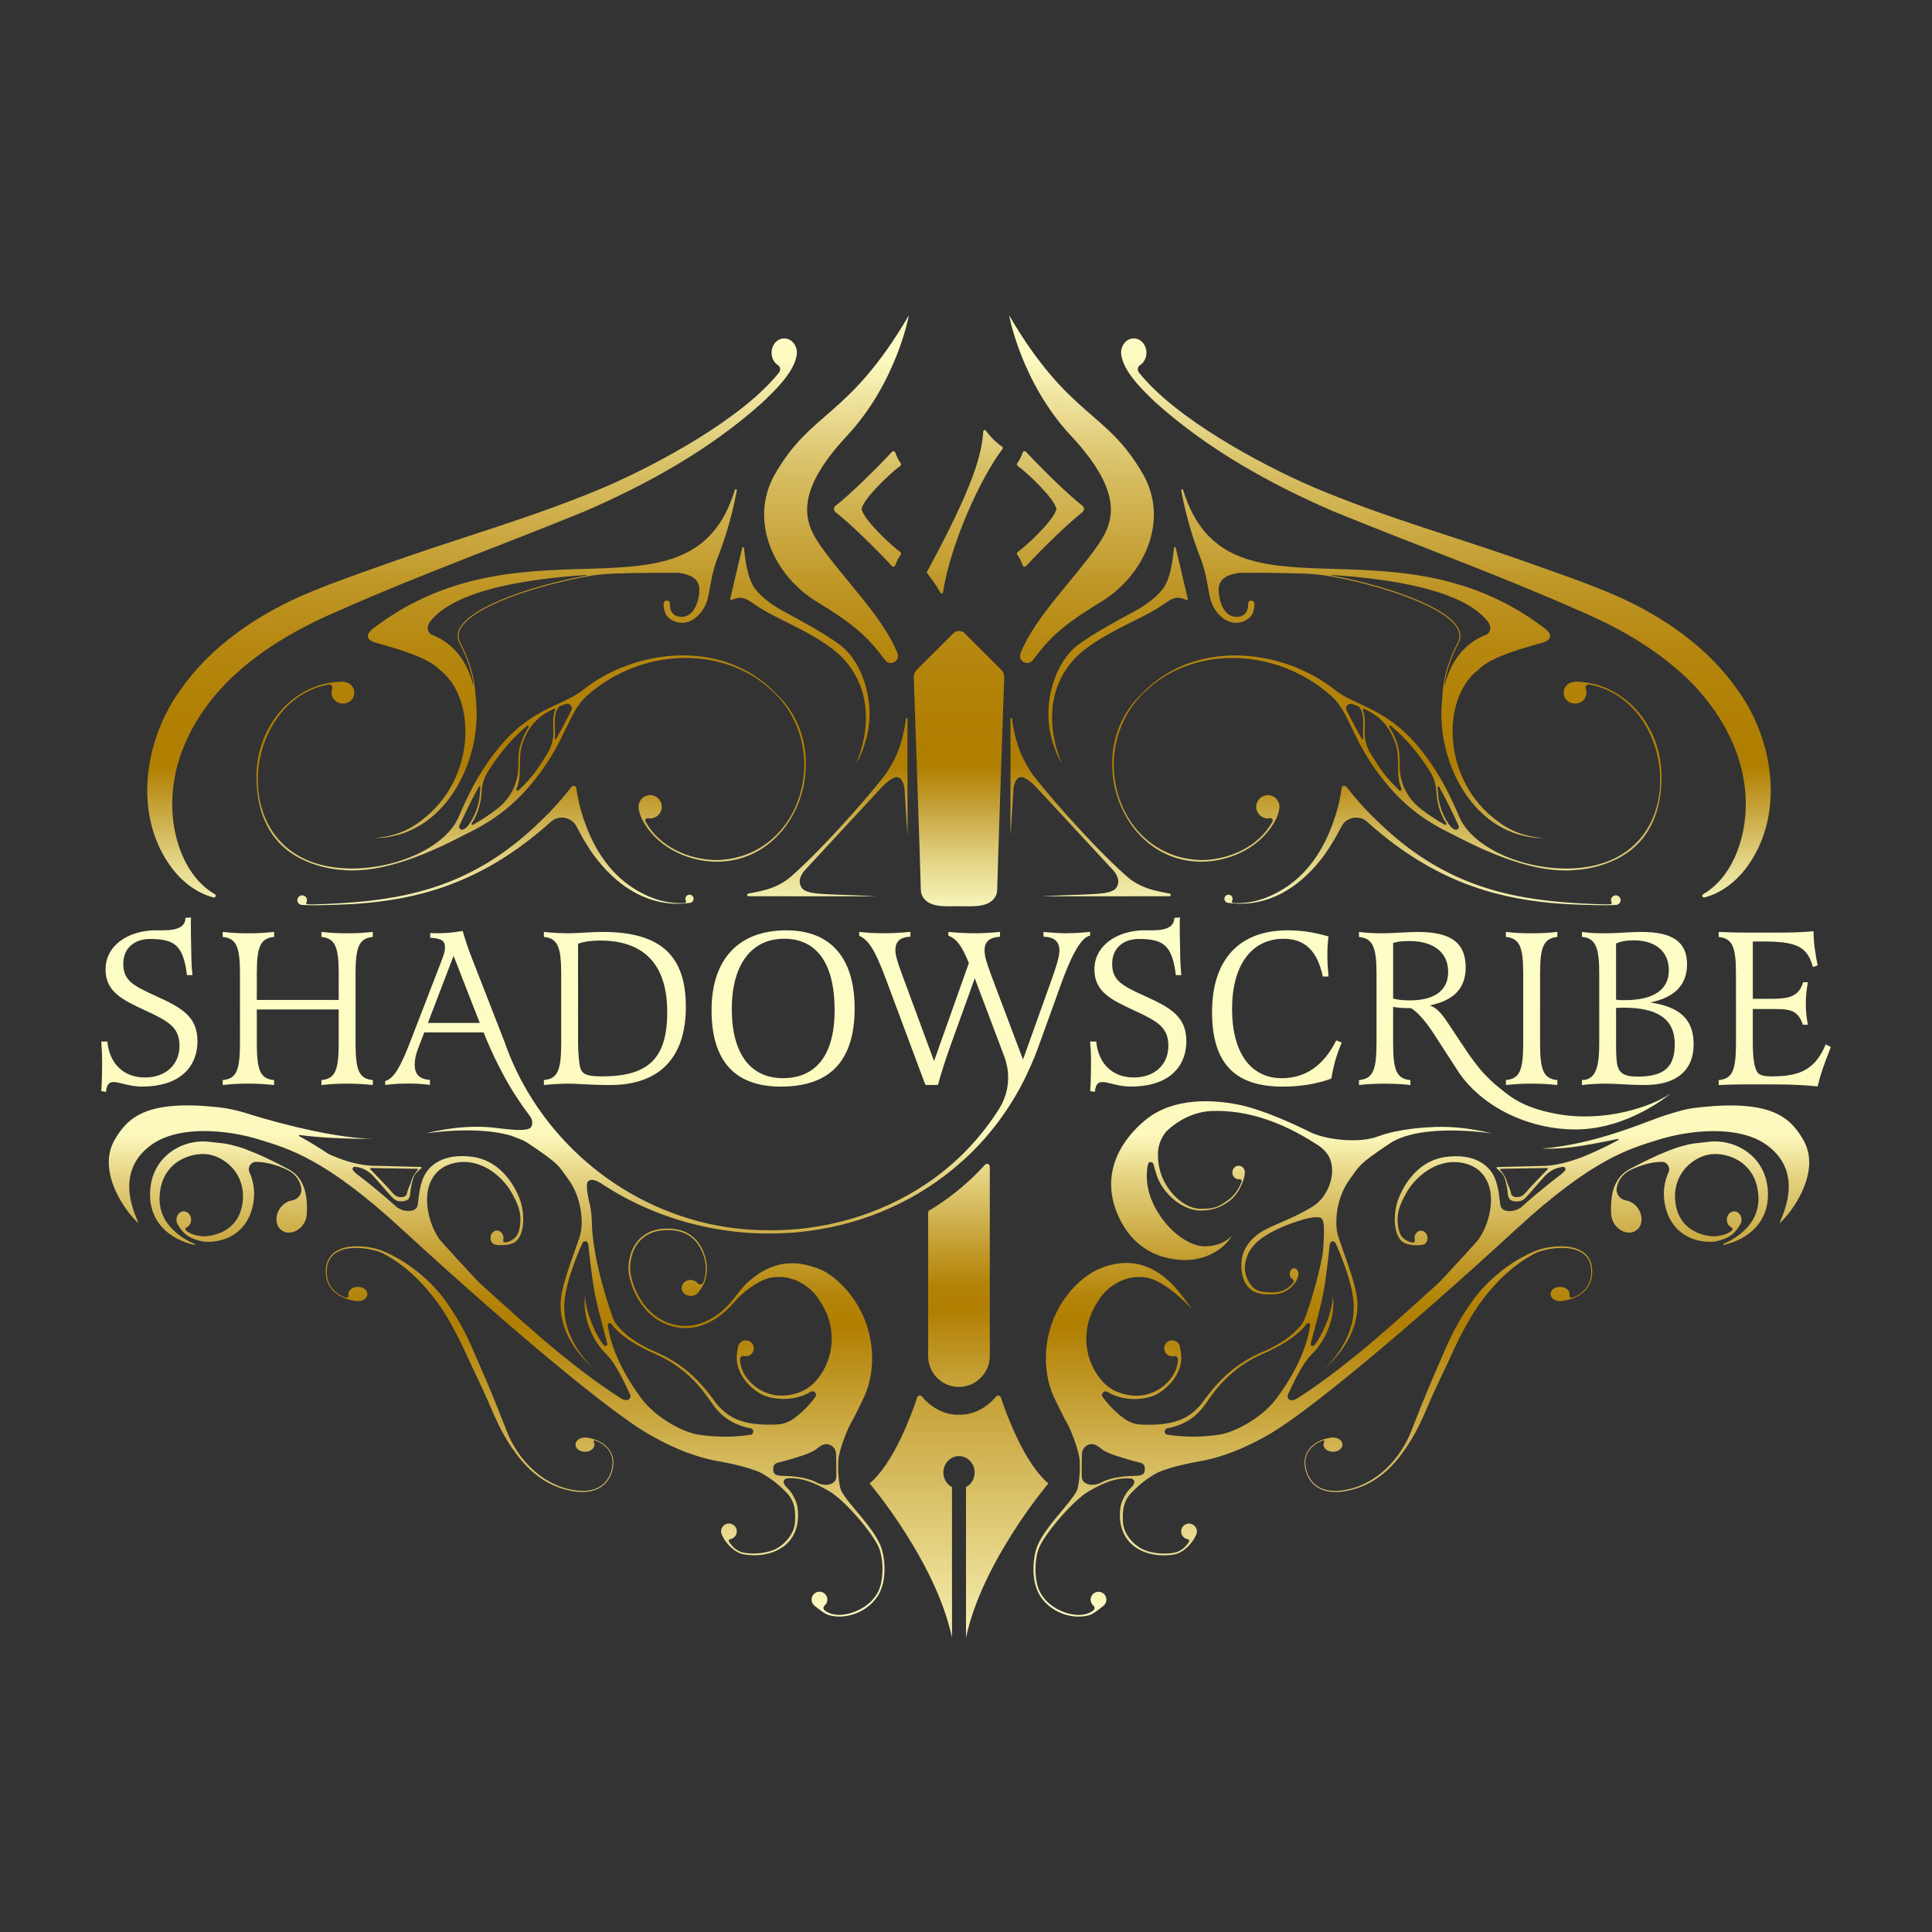 <?xml version="1.0" encoding="UTF-8"?>
<svg id="Layer_1" data-name="Layer 1"
  xmlns="http://www.w3.org/2000/svg"
  xmlns:xlink="http://www.w3.org/1999/xlink" viewBox="0 0 1024 1024">






  <rect x="0" y="0" width="1024" height="1024" fill="#333333" stroke="none"/>






  <defs>
    <style>
      .cls-1 {
        fill: url(#linear-gradient-2);
      }

      .cls-2 {
        fill: url(#linear-gradient-13);
      }

      .cls-2, .cls-3, .cls-4, .cls-5 {
        opacity: .55;
      }

      .cls-6 {
        fill: url(#linear-gradient-51);
      }

      .cls-7 {
        fill: url(#linear-gradient-17);
      }

      .cls-8 {
        fill: url(#linear-gradient-43);
      }

      .cls-9 {
        fill: url(#linear-gradient-15);
      }

      .cls-10 {
        fill: url(#linear-gradient-58);
      }

      .cls-11 {
        fill: url(#linear-gradient-18);
      }

      .cls-12 {
        fill: url(#linear-gradient-56);
      }

      .cls-13 {
        fill: url(#linear-gradient-40);
      }

      .cls-14 {
        fill: url(#linear-gradient-52);
      }

      .cls-15 {
        fill: url(#linear-gradient-28);
      }

      .cls-16 {
        fill: url(#linear-gradient-36);
      }

      .cls-17 {
        fill: url(#linear-gradient-20);
      }

      .cls-18 {
        fill: url(#linear-gradient-6);
      }

      .cls-19 {
        fill: url(#linear-gradient-53);
      }

      .cls-20 {
        fill: url(#linear-gradient-60);
      }

      .cls-21 {
        fill: url(#linear-gradient-12);
      }

      .cls-21, .cls-22 {
        opacity: .51;
      }

      .cls-23 {
        fill: url(#linear-gradient-48);
      }

      .cls-24 {
        fill: url(#linear-gradient-32);
      }

      .cls-25 {
        fill: url(#linear-gradient-11);
      }

      .cls-26 {
        fill: url(#linear-gradient-50);
      }

      .cls-22 {
        fill: url(#linear-gradient-33);
      }

      .cls-27 {
        fill: url(#linear-gradient-39);
      }

      .cls-28 {
        fill: url(#linear-gradient-10);
      }

      .cls-29 {
        fill: url(#linear-gradient-59);
      }

      .cls-30 {
        fill: url(#linear-gradient-49);
      }

      .cls-31 {
        fill: url(#linear-gradient-37);
      }

      .cls-32 {
        fill: url(#linear-gradient-16);
      }

      .cls-33 {
        fill: url(#linear-gradient-31);
      }

      .cls-34 {
        fill: url(#linear-gradient-61);
      }

      .cls-35 {
        fill: url(#linear-gradient-62);
      }

      .cls-36 {
        fill: url(#linear-gradient-41);
      }

      .cls-37 {
        fill: url(#linear-gradient-21);
      }

      .cls-3 {
        fill: url(#linear-gradient-14);
      }

      .cls-38 {
        fill: url(#linear-gradient-25);
      }

      .cls-39 {
        fill: url(#linear-gradient-5);
      }

      .cls-40 {
        fill: url(#linear-gradient-54);
      }

      .cls-41 {
        fill: url(#linear-gradient-45);
      }

      .cls-42 {
        fill: url(#linear-gradient-55);
      }

      .cls-43 {
        fill: url(#linear-gradient-7);
      }

      .cls-44 {
        fill: url(#linear-gradient-24);
      }

      .cls-45 {
        fill: url(#linear-gradient-9);
      }

      .cls-46 {
        fill: url(#linear-gradient-22);
      }

      .cls-4 {
        fill: url(#linear-gradient-34);
      }

      .cls-47 {
        fill: url(#linear-gradient-42);
      }

      .cls-48 {
        fill: url(#linear-gradient-3);
      }

      .cls-49 {
        fill: url(#linear-gradient);
      }

      .cls-50 {
        fill: url(#linear-gradient-27);
      }

      .cls-51 {
        fill: url(#linear-gradient-38);
      }

      .cls-52 {
        fill: url(#linear-gradient-29);
      }

      .cls-5 {
        fill: url(#linear-gradient-35);
      }

      .cls-53 {
        fill: url(#linear-gradient-30);
      }

      .cls-54 {
        fill: url(#linear-gradient-23);
      }

      .cls-55 {
        fill: url(#linear-gradient-19);
      }

      .cls-56 {
        fill: url(#linear-gradient-4);
      }

      .cls-57 {
        fill: url(#linear-gradient-8);
      }

      .cls-58 {
        fill: url(#linear-gradient-44);
      }

      .cls-59 {
        fill: url(#linear-gradient-57);
      }

      .cls-60 {
        fill: url(#linear-gradient-47);
      }

      .cls-61 {
        fill: url(#linear-gradient-46);
      }

      .cls-62 {
        fill: url(#linear-gradient-26);
      }
    </style>




    <linearGradient id="linear-gradient" x1="508.28" y1="189.57" x2="508.28" y2="911.6" gradientUnits="userSpaceOnUse">
      <stop offset="0" stop-color="#fdfbc2"/>
      <stop offset=".04" stop-color="#eadc93"/>
      <stop offset=".08" stop-color="#d8c066"/>
      <stop offset=".13" stop-color="#caa841"/>
      <stop offset=".17" stop-color="#be9524"/>
      <stop offset=".21" stop-color="#b68810"/>
      <stop offset=".26" stop-color="#b18004"/>
      <stop offset=".3" stop-color="#b07e00"/>
      <stop offset=".33" stop-color="#c5a239"/>
      <stop offset=".37" stop-color="#e3d486"/>
      <stop offset=".4" stop-color="#f5f3b6"/>
      <stop offset=".41" stop-color="#fdffc9"/>
      <stop offset=".57" stop-color="#fdf9bd"/>
      <stop offset=".6" stop-color="#e6d484"/>
      <stop offset=".64" stop-color="#ceaf4c"/>
      <stop offset=".67" stop-color="#be9422"/>
      <stop offset=".69" stop-color="#b38409"/>
      <stop offset=".71" stop-color="#b07e00"/>
      <stop offset=".92" stop-color="#fdfbc2"/>
    </linearGradient>
    <linearGradient id="linear-gradient-2" x1="443.36" y1="189.57" x2="443.36" y2="911.6" xlink:href="#linear-gradient"/>
    <linearGradient id="linear-gradient-3" x1="250.19" y1="189.57" x2="250.19" y2="911.6" xlink:href="#linear-gradient"/>
    <linearGradient id="linear-gradient-4" x1="423.95" y1="189.57" x2="423.95" y2="911.6" xlink:href="#linear-gradient"/>
    <linearGradient id="linear-gradient-5" x1="292.74" y1="189.57" x2="292.74" y2="911.6" xlink:href="#linear-gradient"/>
    <linearGradient id="linear-gradient-6" x1="291.76" y1="189.57" x2="291.76" y2="911.6" xlink:href="#linear-gradient"/>
    <linearGradient id="linear-gradient-7" x1="272.03" y1="189.57" x2="272.03" y2="911.6" xlink:href="#linear-gradient"/>
    <linearGradient id="linear-gradient-8" x1="161.84" y1="189.57" x2="161.84" y2="911.6" xlink:href="#linear-gradient"/>
    <linearGradient id="linear-gradient-9" x1="262.6" y1="189.57" x2="262.6" y2="911.6" xlink:href="#linear-gradient"/>
    <linearGradient id="linear-gradient-10" x1="438.51" y1="189.57" x2="438.51" y2="911.6" xlink:href="#linear-gradient"/>
    <linearGradient id="linear-gradient-11" x1="199.92" y1="189.57" x2="199.92" y2="487.66" xlink:href="#linear-gradient"/>
    <linearGradient id="linear-gradient-12" x1="457.41" y1="189.57" x2="457.41" y2="911.6" xlink:href="#linear-gradient"/>
    <linearGradient id="linear-gradient-13" x1="316.66" y1="189.57" x2="316.66" y2="911.6" xlink:href="#linear-gradient"/>
    <linearGradient id="linear-gradient-14" x1="324.89" y1="653.34" x2="324.89" y2="742.65" xlink:href="#linear-gradient"/>
    <linearGradient id="linear-gradient-15" x1="324.89" y1="653.34" x2="324.89" y2="742.65" xlink:href="#linear-gradient"/>
    <linearGradient id="linear-gradient-16" x1="324.89" y1="653.34" x2="324.89" y2="742.65" xlink:href="#linear-gradient"/>
    <linearGradient id="linear-gradient-17" x1="121.09" y1="189.57" x2="121.09" y2="911.6" xlink:href="#linear-gradient"/>
    <linearGradient id="linear-gradient-18" x1="162.32" y1="189.57" x2="162.32" y2="911.6" xlink:href="#linear-gradient"/>
    <linearGradient id="linear-gradient-19" x1="189.26" y1="583.01" x2="189.26" y2="796.2" xlink:href="#linear-gradient"/>
    <linearGradient id="linear-gradient-20" x1="310.6" y1="596.87" x2="310.6" y2="926.9" xlink:href="#linear-gradient"/>
    <linearGradient id="linear-gradient-21" x1="248.9" y1="189.57" x2="248.9" y2="911.6" xlink:href="#linear-gradient"/>
    <linearGradient id="linear-gradient-22" x1="188.86" y1="189.57" x2="188.86" y2="718.87" xlink:href="#linear-gradient"/>
    <linearGradient id="linear-gradient-23" x1="396.77" y1="469.58" x2="396.77" y2="480.51" xlink:href="#linear-gradient"/>
    <linearGradient id="linear-gradient-24" x1="573.21" y1="189.57" x2="573.21" y2="911.6" xlink:href="#linear-gradient"/>
    <linearGradient id="linear-gradient-25" x1="766.37" y1="189.57" x2="766.37" y2="911.6" xlink:href="#linear-gradient"/>
    <linearGradient id="linear-gradient-26" x1="592.61" y1="189.57" x2="592.61" y2="911.6" xlink:href="#linear-gradient"/>
    <linearGradient id="linear-gradient-27" x1="723.83" y1="189.57" x2="723.83" y2="911.6" xlink:href="#linear-gradient"/>
    <linearGradient id="linear-gradient-28" x1="724.81" y1="189.57" x2="724.81" y2="911.6" xlink:href="#linear-gradient"/>
    <linearGradient id="linear-gradient-29" x1="744.53" y1="189.57" x2="744.53" y2="911.6" xlink:href="#linear-gradient"/>
    <linearGradient id="linear-gradient-30" x1="854.72" y1="189.57" x2="854.72" y2="911.6" xlink:href="#linear-gradient"/>
    <linearGradient id="linear-gradient-31" x1="753.97" y1="189.57" x2="753.97" y2="911.6" xlink:href="#linear-gradient"/>
    <linearGradient id="linear-gradient-32" x1="578.06" y1="189.57" x2="578.06" y2="911.6" xlink:href="#linear-gradient"/>
    <linearGradient id="linear-gradient-33" x1="559.16" y1="189.57" x2="559.16" y2="911.6" xlink:href="#linear-gradient"/>
    <linearGradient id="linear-gradient-34" x1="699.9" y1="189.57" x2="699.9" y2="911.6" xlink:href="#linear-gradient"/>
    <linearGradient id="linear-gradient-35" x1="691.68" y1="653.34" x2="691.68" y2="742.65" xlink:href="#linear-gradient"/>
    <linearGradient id="linear-gradient-36" x1="691.68" y1="653.34" x2="691.68" y2="742.65" xlink:href="#linear-gradient"/>
    <linearGradient id="linear-gradient-37" x1="691.68" y1="653.34" x2="691.68" y2="742.65" xlink:href="#linear-gradient"/>
    <linearGradient id="linear-gradient-38" x1="895.48" y1="189.57" x2="895.48" y2="911.6" xlink:href="#linear-gradient"/>
    <linearGradient id="linear-gradient-39" x1="854.25" y1="189.57" x2="854.25" y2="911.6" xlink:href="#linear-gradient"/>
    <linearGradient id="linear-gradient-40" x1="827.3" y1="583.01" x2="827.3" y2="796.2" xlink:href="#linear-gradient"/>
    <linearGradient id="linear-gradient-41" x1="705.97" y1="596.87" x2="705.97" y2="926.9" xlink:href="#linear-gradient"/>
    <linearGradient id="linear-gradient-42" x1="767.67" y1="189.57" x2="767.67" y2="911.6" xlink:href="#linear-gradient"/>
    <linearGradient id="linear-gradient-43" x1="827.71" y1="189.57" x2="827.71" y2="718.87" xlink:href="#linear-gradient"/>
    <linearGradient id="linear-gradient-44" x1="508.28" y1="235.54" x2="508.28" y2="879.89" xlink:href="#linear-gradient"/>
    <linearGradient id="linear-gradient-45" x1="508.28" y1="-6.46" x2="508.28" y2="965.07" xlink:href="#linear-gradient"/>
    <linearGradient id="linear-gradient-46" x1="619.8" y1="469.58" x2="619.8" y2="480.51" xlink:href="#linear-gradient"/>
    <linearGradient id="linear-gradient-47" x1="753.34" y1="189.57" x2="753.34" y2="911.6" xlink:href="#linear-gradient"/>
    <linearGradient id="linear-gradient-48" x1="79.14" y1="189.57" x2="79.14" y2="911.6" xlink:href="#linear-gradient"/>
    <linearGradient id="linear-gradient-49" x1="157.82" y1="189.57" x2="157.82" y2="911.6" xlink:href="#linear-gradient"/>
    <linearGradient id="linear-gradient-50" x1="325.9" y1="189.57" x2="325.9" y2="911.6" xlink:href="#linear-gradient"/>
    <linearGradient id="linear-gradient-51" x1="415.07" y1="189.57" x2="415.07" y2="911.6" xlink:href="#linear-gradient"/>
    <linearGradient id="linear-gradient-52" x1="317.71" y1="189.57" x2="317.71" y2="911.6" xlink:href="#linear-gradient"/>
    <linearGradient id="linear-gradient-53" x1="676.77" y1="189.57" x2="676.77" y2="911.6" xlink:href="#linear-gradient"/>
    <linearGradient id="linear-gradient-54" x1="811.81" y1="189.57" x2="811.81" y2="911.6" xlink:href="#linear-gradient"/>
    <linearGradient id="linear-gradient-55" x1="868.06" y1="189.57" x2="868.06" y2="911.6" xlink:href="#linear-gradient"/>
    <linearGradient id="linear-gradient-56" x1="940.64" y1="189.57" x2="940.64" y2="911.6" xlink:href="#linear-gradient"/>
    <linearGradient id="linear-gradient-57" x1="603.27" y1="189.57" x2="603.27" y2="911.6" xlink:href="#linear-gradient"/>
    <linearGradient id="linear-gradient-58" x1="802.99" y1="189.57" x2="802.99" y2="911.6" xlink:href="#linear-gradient"/>
    <linearGradient id="linear-gradient-59" x1="312" y1="622.14" x2="312" y2="649.58" xlink:href="#linear-gradient"/>
    <linearGradient id="linear-gradient-60" x1="459.8" y1="189.57" x2="459.8" y2="911.6" xlink:href="#linear-gradient"/>
    <linearGradient id="linear-gradient-61" x1="556.76" y1="189.57" x2="556.76" y2="911.6" xlink:href="#linear-gradient"/>
    <linearGradient id="linear-gradient-62" x1="511.41" y1="189.57" x2="511.41" y2="911.6" xlink:href="#linear-gradient"/>
  </defs>
  <path class="cls-49" d="m532.26,359.17c-.54,15.65-3.45,99.88-3.73,112.35-.03,1.14-.24,2.28-.75,3.3-3.26,6.51-12.58,5.48-19.49,5.48s-16.23,1.03-19.49-5.48c-.51-1.02-.73-2.16-.75-3.3-.28-12.47-3.19-96.7-3.73-112.35-.06-1.6.56-3.14,1.69-4.27l19.31-19.26c1.64-1.64,4.31-1.64,5.95,0l19.31,19.26c1.13,1.13,1.74,2.67,1.69,4.27Z"/>
  <path class="cls-1" d="m481.72,167.16s-6.46,35.63-32.79,63.82c-29.4,31.47-22.05,46.92-13.82,58.61,12.61,17.91,32.41,37,40.38,56.12.54,1.31.65,2.75-.11,3.94h0c-1.42,2.2-4.58,2.35-6.19.29-6.99-8.97-12.15-16.5-35.71-30.64-23.56-14.13-36.75-43.53-22.74-67.97,19.56-34.11,38.88-29.46,70.98-84.17Z"/>
  <path class="cls-48" d="m422.36,186.95c0,.78-.11,1.54-.3,2.26,0,0,0,.02,0,.03-1.92,8.93-12.01,18.38-18.12,24.22-27.44,24.6-60,42.77-93.66,57.39-43.34,17.75-87.41,33.63-130.23,52.61-18.36,7.79-36.13,17.51-51.37,30.44-21.98,18.44-38.32,45.38-37.36,74.67.49,16.94,7.34,36.56,22.55,45.37.93.54.33,1.98-.72,1.71-8.59-2.18-16.19-8.02-21.61-14.97-21.25-27.63-15.51-67.93,4.02-94.92,15.84-22.73,39.2-38.78,64.12-49.9,14.48-6.28,29.47-11.45,44.32-16.73,39.18-14.04,79.37-25.04,117.61-41.42,27.17-11.85,71.92-35.88,91.32-60.3.97-1.22.73-3.02-.58-3.86-2.04-1.3-3.41-3.77-3.41-6.6,0-4.19,3.01-7.58,6.72-7.58s6.71,3.4,6.71,7.58Z"/>
  <path class="cls-56" d="m453.74,404.9h0c8.82-21.35,6.93-43.59-9.39-58.35-8.54-7.73-23.21-14.66-29.7-17.92-6.48-3.25-9.92-5-14.73-8.35-5.04-3.34-6.74-4.54-12.23-2.31-.37.15-.75-.18-.66-.56.96-4.06,4.77-20.28,6.36-27.04.13-.54.91-.48.96.07,1.71,18.1,5.36,21.54,9.1,25.21,3.67,3.52,8.29,6.53,13.76,9.42s20.67,11.12,28.2,16.9c11.8,9.05,18.34,29.9,14.27,47.36-1.28,5.48-3.13,10.76-5.94,15.57Z"/>
  <path class="cls-39" d="m389.51,259.67c-23.03,75.05-109.62,11.85-190.59,72.58-6.8,4.68-4.06,7.65,2.37,8.97,2.98,1.08,24.87,6.28,31.56,13.63,19.15,14.22,19.91,55.72-7.25,78.23-8.31,6.89-15.45,10.07-27.3,11.15,37.1-.19,57.15-40.54,54.02-72.34-.16-1.6-.27-3.2-.37-4.81-.08-1.26-.23-2.74-.48-4.42-.76-5.08-2.69-13.03-7.52-22.08-1.36-2.54-1.21-5.2.45-7.91,2.25-3.69,7.23-7.47,14.79-11.24,6.52-3.25,15.02-6.49,24.58-9.37,8.81-2.65,18.22-4.89,26.54-6.42,4.99-.91,10.03-1.45,15.1-1.64,16.18-.59,29.2-.34,34.02-.42,5.81.78,11.56,2.7,11.24,9.49-.31,6.78-3.38,14.16-9.78,13.88-5.5-.24-5.93-4.95-5.85-7.03.02-.62-.31-1.19-.86-1.48-3.97-.98-2.21,5.08-1.28,7.13,1.75,3.52,10.68,8.42,18.24-.57,6.42-7.63,3.51-14.84,9.43-29.93,5.4-13.76,8.38-26.62,9.95-35.17.12-.64-.81-.86-1-.24Zm-105.89,51.89c-9.59,2.88-18.11,6.14-24.66,9.4-7.65,3.82-12.7,7.67-15,11.44-1.75,2.87-1.91,5.7-.46,8.42,4.8,8.98,6.71,16.87,7.47,21.9,0,0,0,.02,0,.02.02.16-.2.2-.24.05-3.14-12.02-10.19-21.85-21.56-26.24-2.9-1.12-3.17-4.55-1.15-7.14,13.01-16.66,50.83-22.58,82.9-24.67.17-.01.2.24.03.27-8.52,1.53-18.24,3.83-27.33,6.56Z"/>
  <g>
    <path class="cls-18" d="m156.4,453.53h0s.04.03,0,0Zm255.93-84.94h0c-1.49-1.58-3.03-3.08-4.6-4.47l-.34.38c35.01,29.46,18.72,90.18-27.54,91.37-14.9-.11-30.52-7.21-37.69-20.45-.47-.91.3-1.96,1.31-1.78,3.78.78,7.42-2.32,7.31-6.17-.07-3.26-2.81-6-6.07-6.05-3.41-.05-6.22,2.68-6.26,6.08.02,1.89.51,3.52,1.37,5.72,6.93,14.9,23.72,23.44,40.04,23.5,43.25-.05,63.11-57.76,32.49-88.13Z"/>
    <path class="cls-43" d="m309.01,365.7c-3.4,2.71-7.5,4.66-12.08,6.79h0c-12.38,5.67-21.8,10.94-32.21,23.4-3.05,3.68-5.86,7.48-8.55,11.67-4.47,6.92-8.6,14.91-12.98,25.23-9.61,22.84-57.18,36.11-84.13,21.27-13.48-7.33-20.54-20.46-22.09-34.54l-.62.06c1.96,17.82,10.73,30.45,25.87,36.85,6.49,2.82,13.39,4.37,20.44,4.77h0c19.85,1.55,43.52-8.17,64.08-19.04,15.66-7.44,27.77-16.65,39.56-32.64,13.67-18.34,15.51-32.59,24.74-40.75,29.29-25.85,71.66-26.08,96.35-4.29l.34-.38c-28.85-25.74-72.98-19-98.7,1.58Zm-63.49,73.94s0,0-.02,0c-1.34.56-2.64-.87-1.98-2.16,3.15-6.83,6.52-13.77,10.27-20.48.24-.41.87-.21.82.26-.07.69-.11,1.38-.16,2.08-.13,1.88-.27,3.83-.78,6.06-1.41,6.14-3.97,10.19-5.83,12.49-.62.76-1.42,1.36-2.32,1.74Zm18.11-11.04c-4.16,3.21-8.6,6.2-12.96,8.56-.48.25-.98-.29-.67-.75,1.63-2.46,3.39-6.01,4.49-10.81.53-2.29.67-4.27.8-6.19,0-.11.02-.22.03-.33.26-3.65,1.41-7.19,3.38-10.27,5.82-9.14,12.57-17.51,20.78-24.18.43-.35,1.03.17.74.64-2.4,3.85-4.91,9.08-5.33,14.57-.19,2.42-.19,4.53-.2,6.39v.17c-.05,8.71-4.15,16.89-11.06,22.2Zm29.67-40.97c.13,4.23-1.06,8.39-3.29,11.98-2.41,3.89-4.69,7.32-6.64,9.96-1.82,2.46-4.78,5.75-8.44,9.28-.56.55-1.47-.07-1.17-.8,1.73-4.3,1.75-7.64,1.78-11.82,0-1.85.02-3.94.2-6.33.31-4.19,1.89-8.23,3.68-11.59,2.55-4.77,6.51-8.64,11.28-11.18.94-.5,1.9-.98,2.87-1.44.42-.19.83.24.66.66-1.26,3-1.12,6.68-.98,10.06l.04,1.09v.12Zm9.53-11.11c-2.55,5.09-5.3,10.25-8.06,15.05-.23.4-.84.19-.78-.27.13-1.17.2-2.44.15-3.82l-.04-1.1c-.18-4.4-.36-8.92,2.29-11.93h0c1.05-.43,2.1-.83,3.18-1.21,2.09-1.01,4.29,1.2,3.25,3.27Z"/>
    <path class="cls-57" d="m181.76,372.92c-4.56-.01-6.99-4.35-5.68-7.79.47-1.24-.53-2.55-1.83-2.32-25.9,4.57-39.99,32.11-37.28,56.72l-.62.06c-.29-2.54-.43-5.17-.44-7.92,0-27.77,20.64-50.37,46.01-50.37v.09c7.91.45,7.77,11.25-.15,11.53Z"/>
  </g>
  <path class="cls-45" d="m367.6,476.38c0,.76-.39,1.42-.97,1.82-.35.23-.76.36-1.21.36-.55.08-1.1.13-1.64.19-.26.03-.52.05-.78.07-18.6,1.56-34.27-7.99-46.1-22.72-4.01-4.93-7.87-11.34-11.26-17.93-2.65-5.17-9.45-6.46-13.76-2.56-1.64,1.5-3.2,2.86-4.44,3.91-35.05,29.83-68.14,37.36-98.62,39.51-5.83.41-18.43.82-24.6.75-1.45-.02-2.82-.06-4.06-.14-1.46,0-2.63-1.23-2.54-2.71.08-1.27,1.11-2.3,2.37-2.38,1.48-.09,2.71,1.08,2.71,2.54,0,.44-.11.86-.31,1.21-.25.44.06.98.57,1,1.05.03,2.32.05,2.92.04,7.45-.13,17.06-.71,22.89-1.21,36.3-3.09,67.41-13.12,98.3-43.45,5.48-5.18,10.61-10.93,15.84-17.63.78-1,2.36-.57,2.54.67.56,3.93,1.41,8,2.12,10.56,5.64,20.49,16.58,38.88,37.69,47.4,5.51,2.16,10.24,2.97,15.73,3,.32,0,1.19-.04,2.01-.09.57-.03.86-.68.53-1.15,0,0,0-.01,0-.02-.17-.31-.27-.66-.27-1.04,0-1.21.99-2.19,2.19-2.19s2.18.98,2.18,2.19Z"/>
  <path class="cls-28" d="m480.99,380.92v61.83l-1.61-25.14s-.92-6.57-4.73-5.65c-3.81.92-8.99,7.11-8.99,7.11l-39.21,42.3s-3.23,3.52-2.5,6.86c1.49,6.8,9.41,5.19,40.78,6.8.58.03-49.23.01-67.92,0-.03,0-.06,0-.09,0-.39-.02-.69-.34-.69-.73,0-.02,0-.04,0-.05.02-.32.27-.57.59-.64.05-.01.1-.02.15-.03h0c5.3-1.15,14.53-2.03,22.53-9.05,19.98-17.55,49.18-51.95,51.43-56.23,1.72-3.29,7.11-9.88,9.46-27.42,0-.02,0-.03,0-.05,0,0,0,0,0,0,.04-.18.2-.32.4-.32.22,0,.4.18.4.4Z"/>
  <path class="cls-25" d="m201.25,603.61c-.87.03-1.75.04-2.66.04,1.53-.01,2.47-.03,2.66-.04Z"/>
  <path class="cls-21" d="m458.1,740.18s-.56,1.18-1.38,2.88c.5-.95.96-1.91,1.38-2.88h0Z"/>
  <path class="cls-2" d="m315.62,726.39c.67.58,1.37,1.17,2.09,1.75-.06-.04-.85-.65-2.09-1.75Z"/>
  <polygon class="cls-3" points="324.89 698.01 324.89 698.01 324.89 698 324.89 698.01"/>
  <path class="cls-9" d="m324.89,698h0s0,.01,0,.01h0Z"/>
  <polygon class="cls-32" points="324.89 698.01 324.89 698.01 324.89 698 324.89 698.01"/>
  <path class="cls-7" d="m162.59,644.1c0,.2-.12.72-.22,1.11,0,0,0,0,0,0-.05.21-.09.38-.1.43,0,0,0,0,0,.01-.3,1.15-.83,2.29-1.57,3.36-2.86,4.11-7.94,5.53-11.33,3.16s-3.83-7.62-.96-11.73c1.65-2.37,4.03-3.84,6.41-4.21,3.29-.51,5.49-3.67,4.8-6.93-.37-1.75-1.06-3.42-2.12-4.92-1.25-1.77-2.98-3.19-4.91-4.16-5.19-2.52-10.9-4.31-16.68-4.4-.02,0-.04,0-.07,0-2.85-.05-4.79,2.9-3.62,5.5,2.25,4.99,3.01,10.63,2.07,16.1-1.41,9.28-6.96,16.75-16.07,19.59-3.15.99-6.42,1.35-9.69,1.12-1.52-.16-3.01-.51-4.45-.99-3.98-1.3-7.1-3.16-9.92-8.26-.04-.06-.07-.13-.1-.19,0,0,0,0,0,0-.16-.3-.28-.63-.37-.97h0c-.11-.4-.16-.83-.16-1.26,0-2.43,1.74-4.41,3.88-4.41s3.88,1.97,3.88,4.41c0,1.82-.98,3.39-2.37,4.06,0,0,0,0-.01,0-.7.33-.83,1.27-.23,1.76,2.63,2.16,6.4,2.93,9.76,2.99.06,0,.19,0,.25,0,.03,0,0,0,.01,0l.31-.02c5.92-.4,11.85-2.92,15.5-7.6,2.48-3.13,3.74-7.05,4.13-11,.77-6.66-1.36-13.32-5.97-18.13-.34-.36-.7-.7-1.07-1.04-1.49-1.37-3.17-2.56-4.97-3.51-1.96-1.03-4.07-1.76-6.26-2.11-5.01-.7-10.26.45-14.66,2.91-5.6,3.09-9.36,8.56-10.57,14.86-.48,2.4-.7,4.87-.54,7.31.24,4.07,1.67,8.05,4.07,11.36,3.25,4.53,8.08,8.01,13.19,10.46.27.13.74.34,1.26.57.29.13.15.57-.16.5-6.35-1.43-12.67-4.54-17.01-9.32-3.99-4.34-6.2-10.09-6.41-15.96-.25-5.91,1.04-11.95,4.28-16.97,5.31-8.33,15.41-13.07,25.21-12.55.08,0,.16,0,.24.01.53.03,1.05.08,1.57.14,1.05.13,2.1.25,3.16.35,3.26.31,6.1.65,8.07,1.17,2.37.62,5.15,1.31,7.1,2.06,2.23.84,4.49,1.72,6.69,2.63,6.13,2.6,11.43,5.36,17.13,8.35.68.39,1.68,1.01,2.31,1.49,1.15.88,2.19,1.92,3.07,3.08,4.25,5.72,4.55,12.9,4.23,19.76Z"/>
  <path class="cls-11" d="m162.37,645.22c-.03.14-.07.29-.1.43.01-.05.06-.22.1-.43Z"/>
  <path class="cls-55" d="m189.41,689.62h-.07c-.08,0-.15-.01-.23-.02.1,0,.2.02.3.02Z"/>
  <path class="cls-17" d="m310.86,761.93c-.18-.02-.36-.03-.53-.04.18,0,.35.02.53.04Z"/>
  <path class="cls-37" d="m325.13,775.42c-.14,4.46-1.98,8.97-5.45,11.86-5.99,4.9-14.47,3.83-21.4,1.81-7.14-2.14-13.56-6.31-18.78-11.59-4.19-4.23-8.04-9.62-10.96-14.46s-5.61-10.3-8.99-18.37c-3.38-8.07-9.76-20.91-13.45-29.14s-9.84-19.22-13.76-24.52-12.81-17.27-27.01-25.41c-.94-.53-1.89-1.07-2.87-1.53-1.65-.73-3.39-1.22-5.15-1.63-9.28-2.15-23.35-1.87-24.1,10.48-.45,6.32,2.48,11.33,8.15,14.11.53.27,1.08.51,1.63.73.92.37,1.91-.42,1.73-1.4-.03-.17-.05-.34-.05-.51,0-2.09,2.25-3.78,5.04-3.78s5.03,1.69,5.03,3.78-2.25,3.79-5.03,3.79c-.1,0-.2,0-.3,0-.1,0-.2-.01-.3-.02-.17-.02-.34-.04-.51-.07-5.55-.76-11.06-3.01-14.02-8.01-1.53-2.59-2.06-5.67-1.89-8.64.14-2.99,1.22-6.04,3.42-8.14,5.34-5.06,14.66-4.64,21.41-3.32,2.19.46,4.82,1.35,6.43,2.05,15.54,6.77,27,18.54,32.45,26.38s9.15,13.91,13.76,24.37c4.61,10.45,10.15,23.29,12.61,29.6,2.46,6.3,6.21,15.7,6.62,16.68,6.76,15.3,20.42,28.26,37.66,29.64,4.3.34,8.92-.41,12.32-3.23,3.38-2.78,5.19-7.18,5.32-11.51.16-5.98-4.12-10.09-9.39-11.97,0,0,0,0-.01,0-.44-.16-.84.32-.6.73.26.46.41.97.41,1.5,0,2.09-2.25,3.79-5.04,3.79s-5.03-1.69-5.03-3.79,2.25-3.79,5.03-3.79c.08,0,.16,0,.24,0,0,0,0,0,.01,0,.17,0,.35.02.53.04,2.29.22,5.28,1.13,7.67,2.51,3.98,2.21,6.77,6.34,6.6,10.98Z"/>
  <path class="cls-46" d="m189.11,689.6c-.17-.02-.35-.04-.51-.07.17.02.34.05.51.07Z"/>
  <path class="cls-54" d="m396.81,475.04s-.03,0-.04,0-.03,0-.04,0c.03,0,.06,0,.09,0Z"/>
  <path class="cls-44" d="m534.85,167.16s6.46,35.63,32.79,63.82c29.4,31.47,22.05,46.92,13.82,58.61-12.61,17.91-32.41,37-40.38,56.12-.54,1.31-.65,2.75.11,3.94h0c1.42,2.2,4.58,2.35,6.19.29,6.99-8.97,12.15-16.5,35.71-30.64,23.56-14.13,36.75-43.53,22.74-67.97-19.56-34.11-38.88-29.46-70.98-84.17Z"/>
  <path class="cls-38" d="m594.21,186.95c0,.78.11,1.54.3,2.26,0,0,0,.02,0,.03,1.92,8.93,12.01,18.38,18.12,24.22,27.44,24.6,60,42.77,93.66,57.39,43.34,17.75,87.41,33.63,130.23,52.61,18.36,7.79,36.13,17.51,51.37,30.44,21.98,18.44,38.32,45.38,37.36,74.67-.49,16.94-7.34,36.56-22.55,45.37-.93.54-.33,1.98.72,1.71,8.59-2.18,16.19-8.02,21.61-14.97,21.25-27.63,15.51-67.93-4.02-94.92-15.84-22.73-39.2-38.78-64.12-49.9-14.48-6.28-29.47-11.45-44.32-16.73-39.18-14.04-79.37-25.04-117.61-41.42-27.17-11.85-71.92-35.88-91.32-60.3-.97-1.22-.73-3.02.58-3.86,2.04-1.3,3.41-3.77,3.41-6.6,0-4.19-3.01-7.58-6.72-7.58s-6.71,3.4-6.71,7.58Z"/>
  <path class="cls-62" d="m562.83,404.9h0c-8.82-21.35-6.93-43.59,9.39-58.35,8.54-7.73,23.21-14.66,29.7-17.92s9.92-5,14.73-8.35c5.04-3.34,6.74-4.54,12.23-2.31.37.15.75-.18.66-.56-.96-4.06-4.77-20.28-6.36-27.04-.13-.54-.91-.48-.96.07-1.71,18.1-5.36,21.54-9.1,25.21-3.67,3.52-8.29,6.53-13.76,9.42-5.46,2.89-20.67,11.12-28.2,16.9-11.8,9.05-18.34,29.9-14.27,47.36,1.28,5.48,3.13,10.76,5.94,15.57Z"/>
  <path class="cls-50" d="m626.06,259.91c1.57,8.55,4.55,21.4,9.95,35.17,5.92,15.09,3.01,22.3,9.43,29.93,7.56,8.98,16.49,4.09,18.24.57.93-2.05,2.69-8.11-1.28-7.13-.55.29-.88.87-.86,1.48.08,2.08-.35,6.78-5.85,7.03-6.41.28-9.47-7.09-9.78-13.88-.31-6.78,5.43-8.7,11.24-9.49,4.82.07,17.84-.17,34.02.42,5.06.18,10.11.72,15.1,1.64,8.32,1.52,17.72,3.76,26.54,6.42,9.56,2.88,18.06,6.12,24.58,9.37,7.56,3.78,12.54,7.56,14.79,11.24,1.65,2.71,1.8,5.37.45,7.91-4.84,9.06-6.76,17.01-7.52,22.08-.25,1.68-.4,3.17-.48,4.42-.1,1.6-.22,3.21-.37,4.81-3.13,31.81,16.92,72.16,54.02,72.34-11.84-1.08-18.99-4.26-27.3-11.15-27.17-22.52-26.4-64.02-7.25-78.23,6.69-7.35,28.59-12.55,31.56-13.63,6.43-1.31,9.17-4.29,2.37-8.97-80.97-60.72-167.57,2.48-190.59-72.58-.19-.62-1.12-.4-1,.24Zm79.57,45.09c-.17-.03-.14-.28.03-.27,32.06,2.09,69.88,8.01,82.9,24.67,2.03,2.59,1.75,6.02-1.15,7.14-11.37,4.39-18.42,14.22-21.56,26.24-.04.15-.27.11-.24-.05,0,0,0-.02,0-.02.76-5.03,2.67-12.92,7.47-21.9,1.45-2.71,1.29-5.54-.46-8.42-2.3-3.77-7.35-7.62-15-11.44-6.54-3.27-15.07-6.52-24.66-9.4-9.09-2.73-18.81-5.04-27.33-6.56Z"/>
  <g>
    <path class="cls-15" d="m860.18,453.54h0s-.03.02,0,0Zm-223.45,3.18c16.32-.06,33.11-8.6,40.04-23.5.86-2.2,1.35-3.83,1.37-5.72-.04-3.4-2.85-6.13-6.26-6.08-3.26.05-6,2.79-6.07,6.05-.12,3.85,3.52,6.94,7.31,6.17,1-.19,1.78.87,1.31,1.78-7.17,13.24-22.79,20.34-37.69,20.45-46.26-1.2-62.55-61.91-27.54-91.37l-.34-.38c-1.58,1.38-3.11,2.88-4.6,4.48h0c-30.63,30.36-10.76,88.07,32.49,88.12Z"/>
    <path class="cls-52" d="m608.85,364.12l.34.38c24.69-21.79,67.07-21.56,96.35,4.29,9.23,8.16,11.07,22.41,24.74,40.75,11.79,15.99,23.9,25.2,39.56,32.64,20.55,10.87,44.23,20.59,64.08,19.03h0c7.05-.4,13.95-1.94,20.44-4.76,15.14-6.4,23.91-19.03,25.87-36.85l-.62-.06c-1.55,14.08-8.6,27.21-22.09,34.54-26.95,14.84-74.53,1.57-84.13-21.27-4.37-10.32-8.51-18.31-12.98-25.23-2.7-4.19-5.5-7.99-8.55-11.67-10.41-12.46-19.83-17.73-32.21-23.4h0c-4.58-2.14-8.67-4.09-12.08-6.8-25.72-20.59-69.86-27.32-98.7-1.58Zm159.88,73.79c-1.86-2.3-4.42-6.35-5.83-12.49-.51-2.23-.65-4.18-.78-6.06-.05-.7-.09-1.39-.16-2.08-.05-.47.58-.67.82-.26,3.75,6.71,7.12,13.64,10.27,20.48.66,1.29-.64,2.71-1.98,2.16t-.02,0c-.9-.38-1.7-.98-2.32-1.74Zm-26.85-31.5v-.17c0-1.86-.02-3.97-.2-6.39-.41-5.49-2.92-10.72-5.33-14.57-.29-.47.31-.99.74-.64,8.21,6.67,14.96,15.04,20.78,24.18,1.97,3.08,3.12,6.62,3.38,10.27,0,.11.02.22.03.33.13,1.91.27,3.89.8,6.19,1.1,4.8,2.87,8.35,4.49,10.81.3.46-.19,1-.67.75-4.37-2.36-8.8-5.35-12.96-8.56-6.9-5.31-11.01-13.48-11.06-22.2Zm-18.61-18.89l.04-1.09c.14-3.38.29-7.06-.98-10.06-.18-.42.24-.85.66-.66.97.46,1.93.94,2.87,1.44,4.78,2.54,8.73,6.4,11.28,11.18,1.8,3.36,3.37,7.4,3.68,11.59.19,2.38.19,4.48.2,6.33.03,4.18.05,7.52,1.78,11.82.29.73-.61,1.35-1.17.8-3.67-3.53-6.62-6.82-8.44-9.28-1.96-2.65-4.23-6.07-6.64-9.96-2.22-3.59-3.42-7.75-3.29-11.98v-.12Zm-6.28-14.26c1.08.38,2.13.78,3.18,1.21h0c2.65,3,2.47,7.53,2.29,11.93l-.04,1.1c-.05,1.37.02,2.65.15,3.82.06.46-.56.67-.78.27-2.76-4.8-5.51-9.96-8.06-15.05-1.04-2.07,1.16-4.28,3.25-3.27Z"/>
    <path class="cls-53" d="m834.8,372.92c4.56-.01,6.99-4.35,5.68-7.79-.47-1.24.53-2.55,1.83-2.32,25.9,4.57,39.99,32.11,37.28,56.72l.62.06c.29-2.54.43-5.17.44-7.92,0-27.77-20.64-50.37-46.01-50.37v.09c-7.91.45-7.77,11.25.15,11.53Z"/>
  </g>
  <path class="cls-33" d="m648.97,476.38c0,.76.39,1.42.97,1.82.35.23.76.36,1.21.36.55.08,1.1.13,1.64.19.26.03.52.05.78.07,18.6,1.56,34.27-7.99,46.1-22.72,4.01-4.93,7.87-11.34,11.26-17.93,2.65-5.17,9.45-6.46,13.76-2.56,1.64,1.5,3.2,2.86,4.44,3.91,35.05,29.83,68.14,37.36,98.62,39.51,5.83.41,18.43.82,24.6.75,1.45-.02,2.82-.06,4.06-.14,1.46,0,2.63-1.23,2.54-2.71-.08-1.27-1.11-2.3-2.37-2.38-1.48-.09-2.71,1.08-2.71,2.54,0,.44.11.86.31,1.21.25.44-.06.98-.57,1-1.05.03-2.32.05-2.92.04-7.45-.13-17.06-.71-22.89-1.21-36.3-3.09-67.41-13.12-98.3-43.45-5.48-5.18-10.61-10.93-15.84-17.63-.78-1-2.36-.57-2.54.67-.56,3.93-1.41,8-2.12,10.56-5.64,20.49-16.58,38.88-37.69,47.4-5.51,2.16-10.24,2.97-15.73,3-.32,0-1.19-.04-2.01-.09-.57-.03-.86-.68-.53-1.15,0,0,0-.01,0-.02.17-.31.27-.66.27-1.04,0-1.21-.99-2.19-2.19-2.19s-2.18.98-2.18,2.19Z"/>
  <path class="cls-24" d="m535.58,380.92v61.83s1.61-25.14,1.61-25.14c0,0,.92-6.57,4.73-5.65,3.81.92,8.99,7.11,8.99,7.11l39.21,42.3s3.23,3.52,2.5,6.86c-1.49,6.8-9.41,5.19-40.78,6.8-.58.03,49.23.01,67.92,0,.03,0,.06,0,.09,0,.39-.02.69-.34.69-.73,0-.02,0-.04,0-.05-.02-.32-.27-.57-.59-.64-.05-.01-.1-.02-.15-.03h0c-5.3-1.15-14.53-2.03-22.53-9.05-19.98-17.55-49.18-51.95-51.43-56.23-1.72-3.29-7.11-9.88-9.46-27.42,0-.02,0-.03,0-.05,0,0,0,0,0,0-.04-.18-.2-.32-.4-.32-.22,0-.4.18-.4.4Z"/>
  <path class="cls-22" d="m558.47,740.18h0c.43.97.89,1.93,1.38,2.88-.82-1.7-1.38-2.88-1.38-2.88Z"/>
  <path class="cls-4" d="m700.95,726.39c-.67.58-1.37,1.17-2.09,1.75.06-.04.85-.65,2.09-1.75Z"/>
  <polygon class="cls-5" points="691.67 698.01 691.68 698.01 691.68 698 691.67 698.01"/>
  <path class="cls-16" d="m691.67,698.01h0s0-.01,0-.01h0Z"/>
  <polygon class="cls-31" points="691.67 698.01 691.68 698.01 691.68 698 691.67 698.01"/>
  <path class="cls-51" d="m853.98,644.1c0,.2.12.72.22,1.11,0,0,0,0,0,0,.05.21.09.38.1.43,0,0,0,0,0,.01.3,1.15.83,2.29,1.57,3.36,2.86,4.11,7.94,5.53,11.33,3.16s3.83-7.62.96-11.73c-1.65-2.37-4.03-3.84-6.41-4.21-3.29-.51-5.49-3.67-4.8-6.93.37-1.75,1.06-3.42,2.12-4.92,1.25-1.77,2.98-3.19,4.91-4.16,5.19-2.52,10.9-4.31,16.68-4.4.02,0,.04,0,.07,0,2.85-.05,4.79,2.9,3.62,5.5-2.25,4.99-3.01,10.63-2.07,16.1,1.41,9.28,6.96,16.75,16.07,19.59,3.15.99,6.42,1.35,9.69,1.12,1.52-.16,3.01-.51,4.45-.99,3.98-1.3,7.1-3.16,9.92-8.26.04-.06.07-.13.1-.19,0,0,0,0,0,0,.16-.3.28-.63.37-.97h0c.11-.4.16-.83.16-1.26,0-2.43-1.74-4.41-3.88-4.41s-3.88,1.97-3.88,4.41c0,1.82.98,3.39,2.37,4.06,0,0,0,0,.01,0,.7.33.83,1.27.23,1.76-2.63,2.16-6.4,2.93-9.76,2.99-.06,0-.19,0-.25,0-.03,0,0,0-.01,0l-.31-.02c-5.92-.4-11.85-2.92-15.5-7.6-2.48-3.13-3.74-7.05-4.13-11-.77-6.66,1.36-13.32,5.97-18.13.34-.36.7-.7,1.07-1.04,1.49-1.37,3.17-2.56,4.97-3.51,1.96-1.03,4.07-1.76,6.26-2.11,5.01-.7,10.26.45,14.66,2.91,5.6,3.09,9.36,8.56,10.57,14.86.48,2.4.7,4.87.54,7.31-.24,4.07-1.67,8.05-4.07,11.36-3.25,4.53-8.08,8.01-13.19,10.46-.27.13-.74.34-1.26.57-.29.13-.15.57.16.5,6.35-1.43,12.67-4.54,17.01-9.32,3.99-4.34,6.2-10.09,6.41-15.96.25-5.91-1.04-11.95-4.28-16.97-5.31-8.33-15.41-13.07-25.21-12.55-.08,0-.16,0-.24.01-.53.03-1.05.08-1.57.14-1.05.13-2.1.25-3.16.35-3.26.31-6.1.65-8.07,1.17-2.37.62-5.15,1.31-7.1,2.06-2.23.84-4.49,1.72-6.69,2.63-6.13,2.6-11.43,5.36-17.13,8.35-.68.39-1.68,1.01-2.31,1.49-1.15.88-2.19,1.92-3.07,3.08-4.25,5.72-4.55,12.9-4.23,19.76Z"/>
  <path class="cls-27" d="m854.2,645.22c.03.14.07.29.1.43-.01-.05-.06-.22-.1-.43Z"/>
  <path class="cls-13" d="m827.16,689.62h.07c.08,0,.15-.01.23-.02-.1,0-.2.02-.3.02Z"/>
  <path class="cls-36" d="m705.71,761.93c.18-.02.36-.03.53-.04-.18,0-.35.02-.53.04Z"/>
  <path class="cls-47" d="m691.44,775.42c.14,4.46,1.98,8.97,5.45,11.86,5.99,4.9,14.47,3.83,21.4,1.81,7.14-2.14,13.56-6.31,18.78-11.59,4.19-4.23,8.04-9.62,10.96-14.46,2.92-4.84,5.61-10.3,8.99-18.37s9.76-20.91,13.45-29.14c3.69-8.23,9.84-19.22,13.76-24.52s12.81-17.27,27.01-25.41c.94-.53,1.89-1.07,2.87-1.53,1.65-.73,3.39-1.22,5.15-1.63,9.28-2.15,23.35-1.87,24.1,10.48.45,6.32-2.48,11.33-8.15,14.11-.53.27-1.08.51-1.63.73-.92.37-1.91-.42-1.73-1.4.03-.17.05-.34.05-.51,0-2.09-2.25-3.78-5.04-3.78s-5.03,1.69-5.03,3.78,2.25,3.79,5.03,3.79c.1,0,.2,0,.3,0,.1,0,.2-.01.3-.02.17-.02.34-.04.51-.07,5.55-.76,11.06-3.01,14.02-8.01,1.53-2.59,2.06-5.67,1.89-8.64-.14-2.99-1.22-6.04-3.42-8.14-5.34-5.06-14.66-4.64-21.41-3.32-2.19.46-4.82,1.35-6.43,2.05-15.54,6.77-27,18.54-32.45,26.38-5.46,7.84-9.15,13.91-13.76,24.37s-10.15,23.29-12.61,29.6-6.21,15.7-6.62,16.68c-6.76,15.3-20.42,28.26-37.66,29.64-4.3.34-8.92-.41-12.32-3.23-3.38-2.78-5.19-7.18-5.32-11.51-.16-5.98,4.12-10.09,9.39-11.97,0,0,0,0,.01,0,.44-.16.84.32.6.73-.26.46-.41.97-.41,1.5,0,2.09,2.25,3.79,5.04,3.79s5.03-1.69,5.03-3.79-2.25-3.79-5.03-3.79c-.08,0-.16,0-.24,0,0,0,0,0-.01,0-.17,0-.35.02-.53.04-2.29.22-5.28,1.13-7.67,2.51-3.98,2.21-6.77,6.34-6.6,10.98Z"/>
  <path class="cls-8" d="m827.45,689.6c.17-.02.35-.04.51-.07-.17.02-.34.05-.51.07Z"/>
  <path class="cls-58" d="m524.62,618.33v100.3c0,9-7.37,16.49-16.37,16.48s-16.31-7.32-16.31-16.34v-76.03c0-.52.27-1,.72-1.26,13.48-8.01,23.35-17.45,29.4-24.13.9-1,2.56-.36,2.56.99Z"/>
  <path class="cls-41" d="m512,867.95v-79.34l-.04-.4c2.74-1.41,4.63-4.36,4.63-7.77,0-1.79-.52-3.45-1.41-4.83-1.14-1.76-2.88-3.07-4.91-3.59-.63-.16-1.3-.25-1.98-.25s-1.34.09-1.98.25c-2.03.52-3.78,1.82-4.91,3.59-.89,1.38-1.41,3.04-1.41,4.83,0,3.41,1.89,6.36,4.63,7.77l-.04.4v79.34c-8.58-40.38-43.64-81.7-43.64-81.7,12.92-10.87,22.38-37.12,25.18-45.57.37-1.11,1.76-1.42,2.5-.53,9.03,10.83,19.68,9.64,19.68,9.64,0,0,10.64,1.19,19.68-9.64.74-.89,2.13-.59,2.5.53,2.8,8.45,12.27,34.7,25.18,45.57,0,0-35.06,41.32-43.64,81.7Z"/>
  <path class="cls-61" d="m619.75,475.04s.03,0,.04,0,.03,0,.04,0c-.03,0-.06,0-.09,0Z"/>
  <path class="cls-60" d="m882.62,591.15c-10.14,3.18-36.09,15.27-65.52,17.63,11.37.25,18.4-.59,40.48-5.13.34-.07.5.42.2.59-5.41,2.99-11.4,5.72-15.3,7.43s-15.37,6.43-25.63,6.31l-23.31.59c-.36,0-.52.47-.23.69,1.26,1.01,3.49,3,4.16,4.99.94,2.81,1.57,6.41,1.75,8.76.13,1.81.83,3.67,4.31,3.79,3.48.12,4.36-1.38,5.94-2.92,1.58-1.54,9.03-10.63,10.78-11.95,1.75-1.33,2.92-2.15,4.88-2.75,1.96-.6,4.13-1.17,4.54,0,.4,1.17-1.06,2.11-2,3.02,0,0,0,0,0,0-10.53,7.97-18.13,14.77-20.81,17.15-.23.2-.5.45-.81.73-1.43.82-2.86,1.48-3.95,1.65-3.38.54-5.48-.17-6.46-1.77-.98-1.6-.57-7.33-2.84-14.22-2.77-8.38-11.76-14.66-26.78-12.5-17.1,2.45-23.92,19.33-25.24,23.32-2.67,8.07-2.08,20.14,4.02,22.42,2.24.84,3.08.95,6.05,1.04,3.6.03,4.33-.64,4.89-1.24s.87-1.67.87-2.67c0-2-1.54-3.84-3.44-3.84s-3.44,1.85-3.44,3.84c0,.37.05.73.15,1.07.22.75-.31,1.51-1,1.41-2.24-.32-6-1.68-7.21-5.79-2.61-8.86.67-15.35,4.31-21.53,3.55-6.02,14.38-17.73,29.21-14.91,11.34,2.15,15.76,11.76,14.99,21.68-.77,9.95-4.69,16.07-6.23,18.45-1.03,1.6-13.22,14.74-21.07,23.16-16.16,14.68-32.91,29.62-43.12,37.88-12.44,10.07-22.92,17.83-33.13,24.21-.57.14-1.12.26-1.64.38-1.7.37-3.09-1.35-2.37-2.94,2.57-5.7,7.76-16.47,11.96-20.65,14.74-14.64,11.92-31.67,11.92-31.67-.5,11.11-7.41,22.82-8.64,24.5-.32.44-.81,1.12-1.44,1.82-.59.66-1.99-.05-1.69-.88l.36-1.68s4.29-15.49,6.05-24.02c1.77-8.53,3.46-25.33,3.61-26.71.32-2.77,2.61-2.08,3.08-1.11.46.96,8.61,18.72,9.57,31.17,1.42,18.43-11.3,31.83-16.44,36.45,17.71-15.39,18.81-29.96,18.47-36.18-.35-6.46-2.46-13.15-9.96-34.29-2.38-6.71-1.58-20.76,6-30.98,5.48-7.4,4-7.38,20.99-18.8,16.99-11.42,54.43-5.38,54.43-5.38-13.06-3.22-24.03-3.96-33.12-3.31h0s-15.83.51-27.36,4.85c-10.53,3.97-28.11,1.62-35.9-2.23-7.79-3.85-25.18-12.11-38.71-14.72-12.86-2.48-33.71-3.88-48.51,8.11-11.41,9.24-25.14,27.29-14.57,51.01,10.57,23.72,32.52,24.06,39.97,23.06,7.45-1,15.98-5.19,20.44-12.94-.19.27-4.39,5.98-14.75,5.98-6.34,0-17.05-5.51-24.79-18.21-5.47-8.98-6.71-17.62-5.15-25.24.32-1.56,2.53-1.62,2.92-.07.41,1.63.94,3.44,1.59,5.48,1.71,5.36,5.24,10.04,9.61,13.59,2.15,1.75,7.47,5.48,13.68,5.48s10.61-1.61,15.02-4.81c5.91-4.28,8.49-12.36,8.56-15.24,0-.04,0-.07,0-.11,0-1.98-1.49-3.59-3.32-3.59s-3.33,1.61-3.33,3.59,1.49,3.59,3.33,3.59c.15,0,.3-.01.45-.03.75-.11,1.35.63,1.09,1.34-1.11,3.04-3.2,6.9-7.13,9.74-5.64,4.07-8.07,4.59-14.51,4.6-6.27.01-11.44-4.56-12.9-5.95-3.67-3.48-10.01-10.99-9.76-23.41.09-4.69,1.87-8.48,4.29-11.48,6.68-6.62,15.73-10.73,24.36-11.01,19-.61,37.27,6.05,54.49,17.07.77.49,4.92,2.74,7.15,6.51,4.97,8.41.27,21.78-8.15,26.97-12.21,7.52-22.02,9.76-28.75,14.49-4.29,3.02-10.48,9.33-9,19.88.74,5.28,2.45,7.99,5.68,10.31,2.28,1.63,7.02,2.32,12.2,1.87,8.5-.74,12.42-8.38,12.21-10.75,0-1.65-1.04-2.99-2.32-2.99s-2.32,1.34-2.32,2.99c0,1.24.59,2.31,1.43,2.76,0,0,0,0,0,0,.63.32.88,1.11.5,1.71-.33.52-.74,1.04-1.24,1.53-2.73,2.65-6.78,4.77-15.43,3.39-6.36-1.01-8.29-7.67-8.81-10.2-.53-2.52-.54-9.87,6.18-16.04,8.02-7.38,24.87-12.49,29.02-12.99,4.15-.5,6.03-.65,6.42,4.19.3,3.73-.16,10.6-.47,14.27,0,0,0,0,0,0-3.08,17.59-9.23,34.03-9.23,34.03,0,0-.63,1.59-.81,2-.97,2.12-2.44,3.6-4.06,5.28-1.24,1.28-2.64,2.5-4.05,3.58-2.63,2.03-5.51,3.79-8.46,5.33-2.39,1.27-5,2.37-7.47,3.46-3.36,1.54-6.6,3.34-9.67,5.41-7.21,4.8-13.24,11.17-18.36,18.11-1.2,1.56-2.31,3.17-3.63,4.61-1.96,2.02-4.06,3.92-6.52,5.3-7.32,4.11-16.08,4.5-24.3,4.11-.01,0-.03,0-.04,0-3.1-.17-6.08-1.24-8.6-3.04-3.41-2.45-6.66-5.44-9.64-9.09-.66-.81-1.29-1.61-1.88-2.41-1.2-1.6.57-3.72,2.36-2.84h0c9.8,6,22.08,3.97,27.04.92,6.5-3.99,10.03-9.2,11.53-14.01,1.15-3.69.61-7.54.29-9.15-.08-.43-.15-.85-.2-1.28-.25-2.09-2.04-3.72-4.2-3.72-2.39,0-4.32,1.99-4.23,4.4.09,2.16,1.83,3.93,3.99,4.05.41.02.81-.01,1.18-.1,1.08-.25,2.12.54,2.13,1.65.02,1.63-.32,3.84-1.55,6.57-2.88,6.4-13.61,17.01-30.04,10.96-4.81-1.77-8.45-5.27-11.19-9.33-7.49-11.1-7.71-25.57-.78-37.02.74-1.21,1.39-2.21,1.86-2.96,4.07-6.5,13.91-13.64,25.52-11.38,10.2,1.99,23.24,16.16,23.67,16.63-.1-.14-6.26-8.91-10.94-13.59-16.72-16.72-33.18-9.7-37.82-7.96-9.73,3.65-28.02,19.72-28.71,46.24-.19,7.45,1.06,14.71,4.09,21.61h0s.56,1.18,1.38,2.88c0,0,0,0,0,0,1.62,3.36,4.26,8.74,5.59,10.99,2,3.38,6.42,14.45,6.8,19.87.38,5.42-.27,13.88-1.61,16.41-3.69,6.95-16.07,18.3-20.56,28.44-2.51,5.67-4.05,18.71,1.23,27.06,5.12,8.11,16.07,12.88,25.83,10.3,1.31-.34,2.81-1.35,2.81-1.35,1.97-1.29,3.68-2.66,4.6-3.42.08-.07.16-.13.24-.19.17-.13.33-.27.48-.42h0c.78-.81,1.23-1.92,1.16-3.15-.12-2.13-1.87-3.84-4-3.93-2.38-.09-4.35,1.81-4.35,4.17,0,1.29.58,2.44,1.5,3.21.73.61.76,1.73.06,2.37-.17.15-.38.32-.66.51-1.09.77-4.5,3.02-11.57,1.54-6.04-1.27-12.77-5.22-16.11-11.52-3.34-6.3-2.99-17.78-.49-23.69,3.31-7.8,17.82-24.87,26.25-29.83,7.71-4.53,15.02-7.53,22.53-6.79.67.07,1.6.73,1.65,1.72.07,1.23-.7,2.14-2.56,3.97-1.87,1.83-4.2,6.18-4.7,9.1-.5,2.92-1.79,13.66,6.41,20.56,3.65,3.08,10.94,6.57,21.76,4.94,5.2-.78,10.12-6.32,11.71-10.16h0c.38-.66.58-1.43.55-2.25-.09-2.16-1.85-3.92-4.01-4-2.38-.09-4.34,1.81-4.34,4.17,0,2.08,1.52,3.8,3.51,4.12,0,0,0,0,0,0,.65.1.99.82.64,1.37-1.43,2.26-3.93,5.06-7.83,5.81-4.68.89-13.64.69-19.14-3.27-5.1-3.67-7.88-8.61-8.03-13.22-.15-4.61-.31-10.11,4.11-14.88,4.42-4.77,8.46-7.76,13.03-10.45,4.57-2.69,16.3-5.42,23.03-6.56,15.21-2.58,29.29-9.56,38.93-15.35,19.6-11.76,69.05-52.32,129.23-107.7,40.97-37.71,60.12-42.67,75.57-47.51,15.45-4.84,42.22-8.24,57.48,2.94,21.1,15.45,6.75,39.49,6.69,41.34,6.86-6.1,22.19-27.41,12.57-44.11-6.98-12.11-17.07-21.27-54.2-17.41-6.26.65-8.87,1.14-19.02,4.32Zm-62.34,28.59c-2.09,2.15-8.52,8.78-9.8,10.24-1.54,1.75-3.06,4.11-5.44,4.44-2.38.33-3.96-.38-4.21-2.08-.25-1.69-1.61-4.11-2.49-7.03-.59-1.96-2.51-4.39-3.23-5.35-.15-.2,0-.48.24-.48l24.64-.41c.35,0,.53.41.29.66Zm-218.22,162.47c-4.23.06-12.7.51-18.08,3.42-5.43,2.93-10.51.71-10.63-2.67-.12-3.38.08-9.44.08-11.56s.57-4.7,3.82-5.78c2.25-.74,4.3.59,5.6,1.58,1.29.99,1.67,1.61,5.47,3.18,3.8,1.58,13.84,4.42,15.57,4.77,1.73.35,2.88,1.17,2.88,3.34s-.48,3.65-4.71,3.71Zm43.96-21.77c-8.22,1.1-16.33,1.56-27.2,0-1.97-.28-2.01-3.12-.04-3.46.88-.15,1.63-.3,2.18-.44,5.62-1.48,10.81-4.1,14.9-8.65l.63-.67c.12-.13.23-.24.33-.36.53-.6,1.01-1.24,1.47-1.87,1.45-1.99,2.81-4,4.28-5.95,6.85-9.32,15.97-16.84,26.61-21.43,2.21-.97,4.53-2.04,6.66-3.16,2.18-1.11,4.35-2.37,6.41-3.69,2.07-1.35,4.12-2.83,5.97-4.46,1.16-1.03,2.27-2.11,3.27-3.29.36-.43.71-.86,1.04-1.32.24-.32.63-.48,1.03-.4.02,0,.04,0,.05.01.51.1.84.59.78,1.1-.42,3.61-3.02,19.26-18.14,39.21-7.5,9.89-22.02,17.71-30.24,18.82Z"/>
  <g>
    <g>
      <path class="cls-23" d="m82.94,528.06c-12.17-5.55-17.6-8.2-17.6-17.25,0-8.08,5.67-13.25,14.59-13.14,12.79.15,17.2,3.51,19.17,19.17h2.9c-.37-3.74-.61-7.48-.61-11.7,0-3.13-.47-16.11-.11-18.89l-3,.25c0,7.42-10.62,6.57-15.58,6.57-14.72,0-26.76,8.08-26.76,20.74,0,11.94,9.04,16.16,21.22,21.83,12.3,5.67,17.97,8.92,17.97,18.69s-7.11,16.76-18.32,16.76-18.81-7.24-19.9-19.05h-3.25c.36,4.22.48,7.11.48,10.85s-.13,11.89-.48,15.39l2.48.49c1.1-9.84,7.35-2.86,19.34-2.86,18.21,0,29.18-9.04,29.18-24.23,0-13.02-8.8-17.72-21.71-23.63Z"/>
      <path class="cls-30" d="m197.61,496.59v-2.65c-5.91.6-8.56.72-13.63.72s-7.84-.12-13.62-.72v2.65c7.24.73,9.16,5.19,9.16,19.41v13.99h-43.4v-13.99c0-14.22,1.81-18.68,9.16-19.41v-2.65c-6.03.6-8.68.72-13.86.72s-7.48-.12-13.39-.72v2.65c7.24.73,9.16,5.19,9.16,19.41v37.02c0,14.35-1.93,18.82-9.16,19.42v2.65c5.91-.6,8.2-.73,13.39-.73s7.84.13,13.86.73v-2.65c-7.35-.6-9.16-5.19-9.16-19.42v-17.97h43.4v17.97c0,14.35-1.93,18.82-9.16,19.42v2.65c5.91-.6,8.56-.73,13.62-.73s7.72.13,13.63.73v-2.65c-7.24-.6-9.16-5.07-9.16-19.42v-37.02c0-14.22,1.93-18.68,9.16-19.41Z"/>
      <path class="cls-26" d="m319.51,493.94c-6.63,0-13.14.72-17.97.72-3.98,0-9.05-.24-13.26-.72v2.65c7.24.73,9.16,5.19,9.16,19.41v37.02c0,14.35-1.93,18.82-9.16,19.42v2.65c4.34-.48,9.05-.73,13.51-.73,4.7,0,10.97.73,21.58.73,26.16,0,40.15-14.46,40.15-41.47s-13.26-39.67-44.01-39.67Zm-.48,76.56c-7.95,0-10.6-1.09-11.57-4.95-.6-2.41-1.08-8.68-1.08-12.9v-52.45c3.01-1.08,6.99-1.69,11.7-1.69,23.51,0,35.56,12.91,35.56,37.86s-10.25,34.13-34.61,34.13Z"/>
      <path class="cls-6" d="m416.81,493.09c-25.32,0-39.67,15.31-39.67,42.33s12.41,40.51,36.77,40.51c27.37,0,39.07-15.19,39.07-41.47s-12.31-41.36-36.17-41.36Zm-1.81,78.37c-17.37,0-27.13-13.14-27.13-36.66s10.37-37.25,27.73-37.25,26.77,13.14,26.77,37.97c0,23.28-9.65,35.93-27.37,35.93Z"/>
      <path class="cls-14" d="m565.84,494.66c-3.74,0-7.6-.24-12.78-.72v2.53c5.67.13,8.45,2.53,8.45,7.36,0,3.37-1.93,9.28-4.23,15.67l-13.44,37.53s-.03.1-.04.14l-1.58,4.4-16.52-43.77c-2.89-7.71-3.86-11.09-3.86-14.22,0-4.46,2.65-6.75,8.2-7.12v-2.53c-5.07.47-8.92.72-13.26.72-4.59,0-9.29-.24-14.11-.72v2.05c4.22,1.44,7.23,5.42,10.85,14.46l-18.45,51.96-17.36-47.02c-2.17-5.91-3.13-9.29-3.13-11.81,0-4.7,2.65-6.88,7.95-7.12v-2.53c-5.19.47-9.16.72-14.22.72s-8.69-.24-12.91-.72v2.05c4.59,2.17,7.84,6.14,13.99,22.54l21.1,56.55h6.63c1.81-6.63,3.99-13.26,6.27-19.78l13.26-36.77,15.65,41.47c3.44,9.11,2.5,19.34-2.67,27.58-6.02,9.58-13.24,18.41-21.48,26.16-21.54,20.37-49.7,32.96-78.99,36.97-1.69.23-3.38.43-5.08.61-6.6.67-13.25.91-19.88.71-53.19-.9-101.6-31.61-126.74-77.26-3.98-7.22-7.37-14.81-10.11-22.72,0-.04-17.4-44.62-17.4-44.62-1.81-4.58-3.38-9.28-4.7-13.98-5.07.84-8.8,1.2-13.15,1.2-1.44,0-2.17,0-4.09-.12v2.53c5.66.24,7.84,1.57,7.84,4.94,0,2.04-.12,3.01-3.02,10.36l-15.67,40.52c-4.59,11.81-8.2,18.81-13.02,20.13v2.05c5.54-.6,7.72-.73,12.3-.73s6.64.13,11.45.73v-2.65c-5.67-.48-8.08-2.89-8.08-8.2,0-2.41.48-4.94,1.69-8.2l3.38-8.8h31.46c2.32,5.92,4.92,11.71,7.8,17.38,1.77,3.48,3.73,7.2,5.23,9.76,3.48,5.94,7.28,11.68,11.46,17.16,1.98,2.47,1.15,5.08.71,5.81-1.23,2.03-7.23,2-17.84.61h0c-9.96-1.34-22.5-1-37.99,2.81,0,0,26.92-4.34,45.47,1.3h0s5.82,2.27,5.82,2.27c1.11.55,2.15,1.15,3.13,1.8,16.99,11.42,15.5,11.39,20.99,18.8,7.57,10.22,8.38,24.27,6,30.98-7.5,21.14-9.61,27.83-9.96,34.29-.33,6.22.76,20.79,18.47,36.18-5.14-4.62-17.86-18.02-16.44-36.45.96-12.45,9.11-30.21,9.57-31.17.46-.96,2.76-1.66,3.08,1.11.16,1.39,1.84,18.18,3.61,26.71,1.77,8.53,6.05,24.02,6.05,24.02l.36,1.68c.3.83-1.09,1.54-1.69.88-.63-.7-1.11-1.38-1.44-1.82-1.22-1.68-8.14-13.39-8.64-24.5,0,0-2.83,17.03,11.92,31.67,4.21,4.18,9.39,14.95,11.96,20.65.71,1.58-.68,3.3-2.37,2.94-.52-.11-1.07-.24-1.64-.38-10.22-6.38-20.69-14.14-33.13-24.21-10.21-8.26-26.96-23.2-43.12-37.88-7.85-8.41-20.04-21.55-21.07-23.16-1.54-2.38-5.46-8.5-6.23-18.45-.77-9.92,3.65-19.52,14.99-21.68,14.84-2.82,25.67,8.89,29.21,14.91,3.64,6.18,6.92,12.66,4.31,21.53-1.21,4.11-4.97,5.47-7.21,5.79-.68.1-1.22-.67-1-1.41.1-.34.15-.7.15-1.07,0-2-1.54-3.84-3.44-3.84s-3.44,1.85-3.44,3.84c0,1,.3,2.08.87,2.67.57.6,1.29,1.27,4.89,1.24,2.96-.08,3.81-.2,6.05-1.04,6.1-2.28,6.69-14.35,4.02-22.42-1.32-3.98-8.14-20.87-25.24-23.32-15.02-2.15-24.01,4.13-26.78,12.5-2.28,6.89-1.86,12.63-2.84,14.22-.98,1.6-3.07,2.31-6.46,1.77-1.09-.17-2.52-.84-3.95-1.65-.31-.28-.59-.53-.81-.73-2.68-2.38-10.28-9.19-20.81-17.15,0,0,0,0,0,0-.94-.92-2.4-1.85-2-3.02.4-1.17,2.58-.6,4.54,0,1.96.6,3.13,1.42,4.88,2.75,1.75,1.33,9.21,10.42,10.78,11.95,1.58,1.54,2.46,3.04,5.94,2.92,3.48-.12,4.17-1.98,4.31-3.79.18-2.36.81-5.96,1.75-8.76.66-1.98,2.9-3.98,4.16-4.99.28-.23.13-.68-.23-.69l-23.31-.59c-10.27.12-20.21-3.76-25.63-6.31-4.9-3.24-10.11-6.45-15.51-9.43-.31-.17-.15-.64.2-.59,14.84,2,33.02,2.06,39.79,2-24.88-.11-63.41-12.12-64.62-12.5-.01,0-.02,0-.03,0h0c-6.35-2.14-12.73-3.66-18.99-4.31-37.13-3.86-47.22,5.3-54.2,17.41-9.62,16.7,5.71,38.01,12.57,44.11-.06-1.84-14.41-25.89,6.69-41.34,15.26-11.18,42.03-7.78,57.48-2.94,15.45,4.84,34.59,9.8,75.57,47.51,60.18,55.38,109.62,95.94,129.23,107.7,9.64,5.78,23.72,12.77,38.93,15.35,6.74,1.14,18.46,3.87,23.03,6.56,4.57,2.69,8.61,5.69,13.03,10.45,4.42,4.77,4.27,10.26,4.11,14.88-.15,4.61-2.94,9.55-8.03,13.22-5.5,3.96-14.46,4.16-19.14,3.27-3.9-.74-6.4-3.54-7.83-5.81-.35-.55,0-1.28.64-1.37,0,0,0,0,0,0,1.99-.32,3.51-2.04,3.51-4.12,0-2.36-1.96-4.26-4.34-4.17-2.16.08-3.92,1.84-4.01,4-.03.82.17,1.59.55,2.25,0,0,0,0,0,0,1.59,3.84,6.51,9.38,11.71,10.16,10.82,1.63,18.1-1.86,21.76-4.94,8.2-6.9,6.91-17.64,6.41-20.56-.5-2.92-2.84-7.26-4.7-9.1-1.87-1.83-2.63-2.74-2.56-3.97.05-.99.99-1.65,1.65-1.72,7.51-.74,14.83,2.26,22.53,6.79,8.43,4.96,22.95,22.02,26.25,29.83,2.5,5.9,2.85,17.38-.49,23.69-3.34,6.3-10.07,10.25-16.11,11.52-7.07,1.49-10.48-.77-11.57-1.54-.28-.2-.49-.36-.66-.51-.7-.64-.67-1.76.06-2.37.92-.77,1.5-1.92,1.5-3.21,0-2.36-1.96-4.27-4.35-4.17-2.13.08-3.88,1.8-4,3.93-.07,1.22.39,2.34,1.16,3.15h0c.15.15.31.3.48.42.08.06.17.12.24.19.92.77,2.63,2.13,4.6,3.42,0,0,1.5,1,2.81,1.35,9.76,2.58,20.71-2.19,25.83-10.3,5.28-8.35,3.74-21.39,1.23-27.06-4.5-10.15-16.88-21.49-20.56-28.44-1.35-2.54-2-10.99-1.61-16.41.38-5.42,4.8-16.49,6.8-19.87,1.33-2.25,3.97-7.62,5.59-10.99,0,0,0,0,0,0,.82-1.7,1.38-2.88,1.38-2.88h0c3.03-6.9,4.29-14.16,4.09-21.61-.69-26.52-19.42-43.17-28.71-46.24-6.24-2.06-20.99-7.84-37.82,7.96-1.6,1.5-4.44,5.04-6.82,8.13-1.67,2.16-3.53,4.18-5.58,5.99-2.36,2.07-4.95,3.88-7.74,5.32-5,2.59-10.77,3.71-16.34,2.76-7.31-1.16-13.6-5.31-17.98-11.23-3.7-5.01-6.57-11.57-7.18-17.8-.35-6.34,1.77-13.19,6.77-17.32,3.75-3.13,8.77-4.25,13.56-4.17,3.22.03,6.48.65,9.35,2.12,6.26,3.13,9.66,10.09,10.3,16.83.18,2.81-.12,5.7-1.09,8.35-.06.16-.13.33-.19.49-.52,1.23-2.18,1.43-3,.38,0,0-.01-.01-.02-.02-.85-1.03-2.21-1.7-3.74-1.7-2.58,0-4.68,1.9-4.68,4.25s2.09,4.25,4.68,4.25c1.62,0,2.89-.53,3.9-1.62,1.01-1.09,2.03-2.87,2.48-3.58,1.33-2.14,1.96-4.63,2.21-7.11.12-1.24.16-2.49.07-3.74-.17-2.07-.63-4.11-1.3-6.08-2.24-6.63-7.05-11.53-13.99-13.02-2.44-.54-4.96-.66-7.45-.5-10.29.6-16.98,7.16-18.52,17.24-.25,1.65-.35,3.33-.24,5,.26,3.33,1.23,6.56,2.45,9.65,2.78,6.91,7.49,13.29,14.03,17.05,3.98,2.3,8.55,3.61,13.15,3.73,2.93.07,5.88-.37,8.67-1.26,6.65-2.1,12.76-6.71,17.36-12.1,2.56-2.99,5.44-5.69,8.65-7.97,3.57-2.53,7.43-4.67,10.96-5.36,11.61-2.27,21.45,4.88,25.52,11.38.47.75,1.13,1.75,1.86,2.96,6.94,11.45,6.72,25.93-.78,37.02-2.74,4.06-6.38,7.56-11.19,9.33-16.43,6.05-27.16-4.56-30.04-10.96-1.23-2.73-1.57-4.94-1.55-6.57.01-1.11,1.05-1.89,2.13-1.65.38.09.77.12,1.18.1,2.16-.12,3.9-1.89,3.99-4.05.1-2.42-1.83-4.4-4.23-4.4-2.16,0-3.95,1.62-4.2,3.72-.05.43-.12.86-.2,1.28-.32,1.6-.86,5.46.29,9.15,1.5,4.81,5.03,10.02,11.53,14.01,4.96,3.04,17.24,5.07,27.04-.92h0c1.79-.89,3.56,1.24,2.36,2.84-.6.8-1.22,1.6-1.88,2.41-2.97,3.65-6.23,6.64-9.64,9.09-2.52,1.81-5.5,2.88-8.6,3.04-.01,0-.03,0-.04,0-8.22.39-16.98,0-24.3-4.11-2.45-1.38-4.56-3.27-6.52-5.3-1.31-1.44-2.43-3.05-3.63-4.61-5.12-6.95-11.15-13.31-18.36-18.11-3.07-2.07-6.31-3.87-9.67-5.41-2.48-1.1-5.08-2.2-7.47-3.46-2.94-1.54-5.83-3.29-8.46-5.33-1.41-1.09-2.81-2.31-4.05-3.58-1.62-1.69-3.08-3.17-4.06-5.28-.18-.4-.81-2-.81-2,0,0-10.48-28.04-10.94-50.06-.09-4.42-.71-8.38-1.68-11.91h0s0,0,0,0c-.04-.18-1.64-7.72-.59-9.27.4-.6,1.89-2.71,7.35.75h0c31.06,20.56,68.87,29.42,105.48,25.63h.03c1.71-.17,3.41-.38,5.11-.61,29.19-3.97,57.37-16.07,80.47-36.76,12.91-11.46,23.5-25.3,31.61-40.53,1.51-2.82,3.57-7.3,5.15-10.82,1.43-3.21,2.73-6.47,3.9-9.79.05-.13.09-.25.13-.37l11.81-32.68c4.23-11.7,9.89-24.72,15.31-25.44v-2.05c-4.34.47-8.19.72-11.94.72Zm-339.05,47.51l13.62-35.57,13.87,35.57h-27.5Zm-30.21,76.91l24.64.41c.25,0,.38.28.24.48-.72.96-2.65,3.39-3.23,5.35-.87,2.92-2.24,5.34-2.49,7.03-.25,1.69-1.83,2.4-4.21,2.08-2.38-.33-3.9-2.69-5.44-4.44-1.28-1.46-7.71-8.09-9.8-10.24-.24-.25-.06-.67.29-.66Zm216.11,156.08c1.73-.35,11.76-3.19,15.57-4.77,3.8-1.58,4.18-2.19,5.47-3.18,1.29-.99,3.35-2.33,5.6-1.58,3.25,1.08,3.82,3.57,3.82,5.78s.19,8.17.08,11.56c-.12,3.38-5.2,5.6-10.63,2.67-5.39-2.91-13.86-3.36-18.08-3.42-4.23-.06-4.71-1.54-4.71-3.71s1.15-3,2.88-3.34Zm-89.74-73.84s.04,0,.05-.01c.39-.07.79.08,1.03.4.33.45.68.89,1.04,1.32,1,1.18,2.11,2.27,3.27,3.29,1.86,1.63,3.9,3.12,5.97,4.46,2.06,1.32,4.23,2.57,6.41,3.69,2.14,1.12,4.45,2.19,6.66,3.16,10.64,4.59,19.76,12.11,26.61,21.43,1.48,1.95,2.84,3.96,4.28,5.95.46.63.94,1.27,1.47,1.87.11.12.21.24.33.36l.63.67c4.09,4.54,9.28,7.16,14.9,8.65.54.14,1.3.29,2.18.44,1.97.33,1.94,3.17-.04,3.46-10.87,1.56-18.99,1.1-27.2,0-8.22-1.1-22.75-8.93-30.24-18.82-15.12-19.95-17.73-35.6-18.14-39.21-.06-.51.28-1,.78-1.1Z"/>
    </g>
    <g>
      <path class="cls-19" d="m708.24,551.45c-6.64,13.26-16.28,20.02-28.82,20.02-16.64,0-26.4-13.62-26.4-36.77s10.37-37.13,27.37-37.13c11.21,0,17.84,6.39,20.73,20.01h3.02c-.48-5.54-.6-7.59-.6-11.57s.12-5.54.6-9.65c-7.72-2.29-14.47-3.26-21.7-3.26-25.69,0-40.03,15.56-40.03,43.28s12.54,39.55,37.5,39.55c9.29,0,17.97-1.44,25.68-4.22,1.33-7.35,2.66-12.18,5.55-19.17l-2.89-1.09Z"/>
      <path class="cls-40" d="m825.43,496.59v-2.65c-5.67.6-9.05.72-13.75.72-4.94,0-8.08-.12-13.51-.72v2.65c7.24.73,9.16,5.19,9.16,19.41v37.02c0,14.35-1.93,18.82-9.16,19.42v2.65c5.79-.6,8.45-.73,13.51-.73s7.84.13,13.75.73v-2.65c-7.24-.6-9.16-5.07-9.16-19.42v-37.02c0-14.22,1.93-18.68,9.16-19.41Z"/>
      <path class="cls-42" d="m874.75,531.31c12.91-2.65,19.42-9.4,19.42-20.13,0-11.94-7.59-17.24-24.24-17.24-6.15,0-12.42.72-18.57.72s-8.44-.12-12.9-.72v2.65c7.84.48,9.16,7.11,9.16,19.41v37.02c0,12.18-1.68,19.42-9.16,19.42v2.65c5.19-.6,8.19-.73,13.38-.73s11.82.73,19.9.73c16.63,0,25.92-7.6,25.92-21.58,0-13.02-6.99-19.77-22.91-22.18Zm-18.21-31.23c2.53-1.2,5.67-1.68,9.29-1.68,11.7,0,18.69,5.9,18.69,15.91s-7.72,15.79-23.39,15.79c-1.93,0-2.65,0-4.59-.23v-29.79Zm11.34,70.54c-7.24,0-10.01-1.93-10.85-7.11-.36-2.78-.48-4.7-.48-11.21v-18.09c2.05-.12,3.02-.12,4.1-.12,18.21,0,27.01,6.27,27.01,19.29,0,12.3-5.67,17.24-19.78,17.24Z"/>
      <path class="cls-12" d="m967.71,553.5c-5.43,12.66-12.65,17.01-28.57,17.01-3.86,0-5.79-.48-6.99-1.45-2.18-1.93-3.13-7.24-3.13-16.76v-17.49h9.52c9.05,0,14.23-.23,17.01,8.32h2.65c-.73-4.09-1.08-7.23-1.08-10.97,0-3.49.23-6.63,1.08-11.57h-2.53c-2.29,8.44-9.16,8.8-17.72,8.8h-8.92v-30.39h5.19c18.32,0,23.63,2.78,26.64,13.51l2.53-.84c-1.21-6.04-2.18-12.18-2.18-18.09-7.23.61-11.93.73-21.22.73h-13.15c-5.18,0-11.33-.12-15.91-.36v2.65c7.24.73,9.17,5.19,9.17,19.41v37.02c0,14.35-1.93,18.82-9.17,19.42v2.65c4.46-.24,10.25-.36,14.35-.36h15.2c8.32,0,18.08.48,22.91,1.08,1.44-6.15,3.13-11.1,6.99-20.86l-2.65-1.45Z"/>
      <path class="cls-59" d="m607.07,528.06c-12.18-5.55-17.6-8.2-17.6-17.25,0-8.08,5.66-13.25,14.59-13.14,12.79.15,17.2,3.51,19.17,19.17h2.89c-.36-3.74-.6-7.48-.6-11.7,0-3.13-.47-16.11-.11-18.89l-3.01.25c0,7.42-10.61,6.57-15.57,6.57-14.73,0-26.77,8.08-26.77,20.74,0,11.94,9.05,16.16,21.23,21.83,12.3,5.67,17.97,8.92,17.97,18.69s-7.11,16.76-18.33,16.76-18.81-7.24-19.89-19.05h-3.25c.36,4.22.48,7.11.48,10.85s-.12,11.89-.48,15.39l2.47.49c1.1-9.84,7.36-2.86,19.34-2.86,18.21,0,29.18-9.04,29.18-24.23,0-13.02-8.8-17.72-21.7-23.63Z"/>
    </g>
  </g>
  <path class="cls-10" d="m825.04,590.39c-19.15-3.5-25.23-9.73-32.53-15.59-1.8-1.45-4.88-4.66-6.34-6.15-1.46-1.5-6.21-7.62-8.49-11.04l-9.16-13.75c-3.13-4.7-6.03-9.4-10.73-10.97,12.91-2.65,19.05-9.16,19.05-20.13,0-13.02-7.71-18.81-25.44-18.81-5.3,0-13.5.72-18.81.72-4.34,0-8.56-.24-12.3-.72v2.65c7.24.73,9.29,5.19,9.29,19.41v37.02c0,14.35-2.05,18.82-9.29,19.42v2.65c3.86-.48,8.44-.73,13.51-.73s10.13.24,13.75.73v-2.65c-7.24-.6-9.17-5.07-9.17-19.42v-19.41c2.42.6,6.51.73,9.41.73,3.61,1.81,8.8,8.32,12.17,13.62l12.7,19.6s0,.01.01.02c1.58,2.44,3.41,4.8,5.43,7.04,12.92,14.27,34.27,24,56.85,24,28.24,0,50.22-18.77,50.73-19.21-9.77,6.92-34.75,15.72-60.64,10.99Zm-77.86-60.16c-3.85,0-6.27-.36-8.8-.97v-29.42c1.58-.6,4.1-1.08,8.45-1.08,13.02,0,20.73,6.03,20.73,16.4,0,9.77-7.23,15.07-20.37,15.07Z"/>
  <polygon class="cls-29" points="312 635.86 312 635.86 312 635.86 312 635.86"/>
  <g>
    <path class="cls-20" d="m477.37,294.05c-1.18,1.59-2.16,3.61-2.83,5.58-.26.77-1.25.98-1.8.39-9.68-10.4-22.86-23.12-29.89-28.57-1.1-.86-1.1-2.52,0-3.38,7.02-5.46,20.21-18.17,29.89-28.57.55-.6,1.54-.38,1.8.39.67,1.96,1.65,3.99,2.83,5.58.36.48.24,1.17-.25,1.51-4.57,3.22-19.23,16.88-20.49,22.78,1.26,5.91,15.93,19.56,20.49,22.78.49.35.61,1.03.25,1.51Z"/>
    <path class="cls-34" d="m539.2,294.05c1.18,1.59,2.16,3.61,2.83,5.58.26.77,1.25.98,1.8.39,9.68-10.4,22.86-23.12,29.89-28.57,1.1-.86,1.1-2.52,0-3.38-7.02-5.46-20.21-18.17-29.89-28.57-.55-.6-1.54-.38-1.8.39-.67,1.96-1.65,3.99-2.83,5.58-.36.48-.24,1.17.25,1.51,4.57,3.22,19.23,16.88,20.49,22.78-1.26,5.91-15.93,19.56-20.49,22.78-.49.35-.61,1.03-.25,1.51Z"/>
  </g>
  <path class="cls-35" d="m521.16,228.61c-.95,12.12-4.25,27.14-29.79,74.42-.14.26-.11.58.07.81,1.07,1.36,4.77,6.15,6.98,10.34.33.63,1.27.47,1.38-.23,3.9-25.18,19.37-59.82,31.6-76.06.25-.34.18-.81-.17-1.05-1.5-1.04-5.34-3.94-8.74-8.6-.4-.55-1.28-.31-1.33.37Z"/>



</svg>